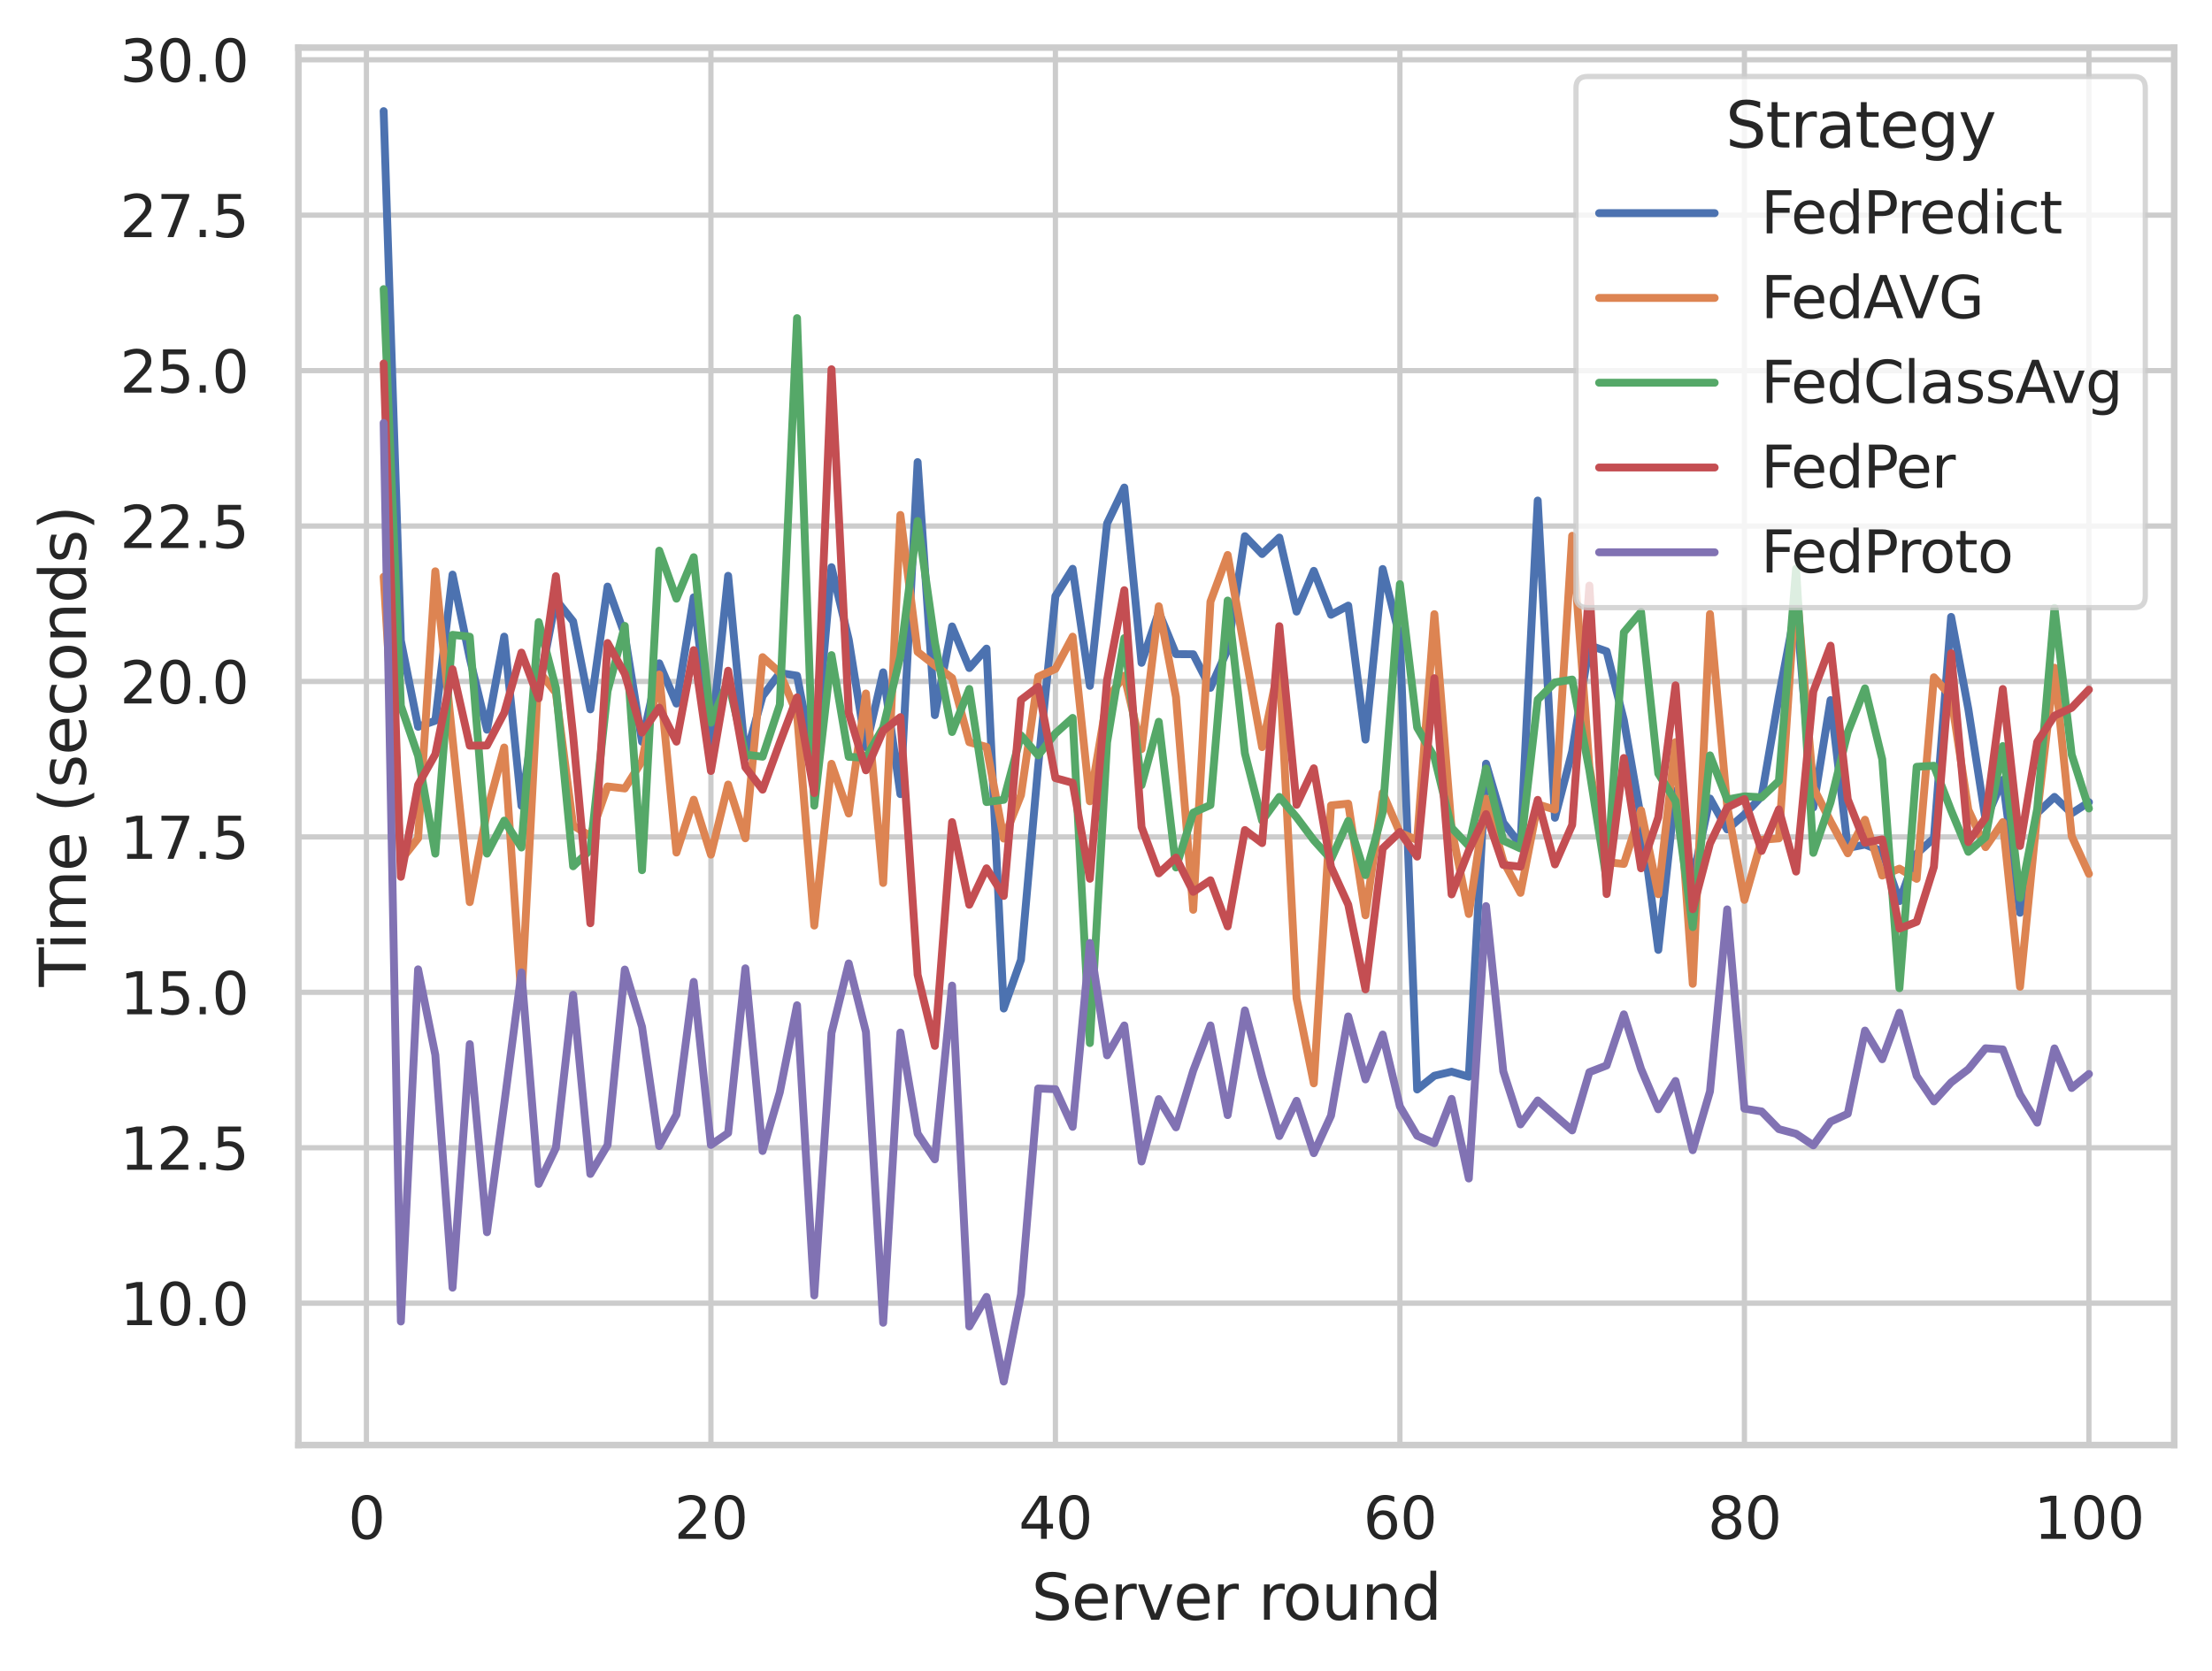 <?xml version="1.0" encoding="utf-8" standalone="no"?>
<!DOCTYPE svg PUBLIC "-//W3C//DTD SVG 1.1//EN"
  "http://www.w3.org/Graphics/SVG/1.1/DTD/svg11.dtd">
<svg xmlns:xlink="http://www.w3.org/1999/xlink" width="421.126pt" height="318.137pt" viewBox="0 0 421.126 318.137" xmlns="http://www.w3.org/2000/svg" version="1.1">
 <defs>
  <style type="text/css">*{stroke-linejoin: round; stroke-linecap: butt}</style>
 </defs>
 <g id="figure_1">
  <g id="patch_1">
   <path d="M 0 318.137 
L 421.126 318.137 
L 421.126 0 
L 0 0 
z
" style="fill: #ffffff"/>
  </g>
  <g id="axes_1">
   <g id="patch_2">
    <path d="M 56.806 275.177 
L 413.926 275.177 
L 413.926 9.065 
L 56.806 9.065 
z
" style="fill: #ffffff"/>
   </g>
   <g id="matplotlib.axis_1">
    <g id="xtick_1">
     <g id="line2d_1">
      <path d="M 69.759 275.177 
L 69.759 9.065 
" clip-path="url(#pbed85dee72)" style="fill: none; stroke: #cccccc; stroke-linecap: round"/>
     </g>
     <g id="text_1">
      <!-- 0 -->
      <g style="fill: #262626" transform="translate(66.26 293.035) scale(0.11 -0.11)">
       <defs>
        <path id="DejaVuSans-30" d="M 2034 4250 
Q 1547 4250 1301 3770 
Q 1056 3291 1056 2328 
Q 1056 1369 1301 889 
Q 1547 409 2034 409 
Q 2525 409 2770 889 
Q 3016 1369 3016 2328 
Q 3016 3291 2770 3770 
Q 2525 4250 2034 4250 
z
M 2034 4750 
Q 2819 4750 3233 4129 
Q 3647 3509 3647 2328 
Q 3647 1150 3233 529 
Q 2819 -91 2034 -91 
Q 1250 -91 836 529 
Q 422 1150 422 2328 
Q 422 3509 836 4129 
Q 1250 4750 2034 4750 
z
" transform="scale(0.016)"/>
       </defs>
       <use xlink:href="#DejaVuSans-30"/>
      </g>
     </g>
    </g>
    <g id="xtick_2">
     <g id="line2d_2">
      <path d="M 135.346 275.177 
L 135.346 9.065 
" clip-path="url(#pbed85dee72)" style="fill: none; stroke: #cccccc; stroke-linecap: round"/>
     </g>
     <g id="text_2">
      <!-- 20 -->
      <g style="fill: #262626" transform="translate(128.347 293.035) scale(0.11 -0.11)">
       <defs>
        <path id="DejaVuSans-32" d="M 1228 531 
L 3431 531 
L 3431 0 
L 469 0 
L 469 531 
Q 828 903 1448 1529 
Q 2069 2156 2228 2338 
Q 2531 2678 2651 2914 
Q 2772 3150 2772 3378 
Q 2772 3750 2511 3984 
Q 2250 4219 1831 4219 
Q 1534 4219 1204 4116 
Q 875 4013 500 3803 
L 500 4441 
Q 881 4594 1212 4672 
Q 1544 4750 1819 4750 
Q 2544 4750 2975 4387 
Q 3406 4025 3406 3419 
Q 3406 3131 3298 2873 
Q 3191 2616 2906 2266 
Q 2828 2175 2409 1742 
Q 1991 1309 1228 531 
z
" transform="scale(0.016)"/>
       </defs>
       <use xlink:href="#DejaVuSans-32"/>
       <use xlink:href="#DejaVuSans-30" x="63.623"/>
      </g>
     </g>
    </g>
    <g id="xtick_3">
     <g id="line2d_3">
      <path d="M 200.933 275.177 
L 200.933 9.065 
" clip-path="url(#pbed85dee72)" style="fill: none; stroke: #cccccc; stroke-linecap: round"/>
     </g>
     <g id="text_3">
      <!-- 40 -->
      <g style="fill: #262626" transform="translate(193.934 293.035) scale(0.11 -0.11)">
       <defs>
        <path id="DejaVuSans-34" d="M 2419 4116 
L 825 1625 
L 2419 1625 
L 2419 4116 
z
M 2253 4666 
L 3047 4666 
L 3047 1625 
L 3713 1625 
L 3713 1100 
L 3047 1100 
L 3047 0 
L 2419 0 
L 2419 1100 
L 313 1100 
L 313 1709 
L 2253 4666 
z
" transform="scale(0.016)"/>
       </defs>
       <use xlink:href="#DejaVuSans-34"/>
       <use xlink:href="#DejaVuSans-30" x="63.623"/>
      </g>
     </g>
    </g>
    <g id="xtick_4">
     <g id="line2d_4">
      <path d="M 266.52 275.177 
L 266.52 9.065 
" clip-path="url(#pbed85dee72)" style="fill: none; stroke: #cccccc; stroke-linecap: round"/>
     </g>
     <g id="text_4">
      <!-- 60 -->
      <g style="fill: #262626" transform="translate(259.521 293.035) scale(0.11 -0.11)">
       <defs>
        <path id="DejaVuSans-36" d="M 2113 2584 
Q 1688 2584 1439 2293 
Q 1191 2003 1191 1497 
Q 1191 994 1439 701 
Q 1688 409 2113 409 
Q 2538 409 2786 701 
Q 3034 994 3034 1497 
Q 3034 2003 2786 2293 
Q 2538 2584 2113 2584 
z
M 3366 4563 
L 3366 3988 
Q 3128 4100 2886 4159 
Q 2644 4219 2406 4219 
Q 1781 4219 1451 3797 
Q 1122 3375 1075 2522 
Q 1259 2794 1537 2939 
Q 1816 3084 2150 3084 
Q 2853 3084 3261 2657 
Q 3669 2231 3669 1497 
Q 3669 778 3244 343 
Q 2819 -91 2113 -91 
Q 1303 -91 875 529 
Q 447 1150 447 2328 
Q 447 3434 972 4092 
Q 1497 4750 2381 4750 
Q 2619 4750 2861 4703 
Q 3103 4656 3366 4563 
z
" transform="scale(0.016)"/>
       </defs>
       <use xlink:href="#DejaVuSans-36"/>
       <use xlink:href="#DejaVuSans-30" x="63.623"/>
      </g>
     </g>
    </g>
    <g id="xtick_5">
     <g id="line2d_5">
      <path d="M 332.106 275.177 
L 332.106 9.065 
" clip-path="url(#pbed85dee72)" style="fill: none; stroke: #cccccc; stroke-linecap: round"/>
     </g>
     <g id="text_5">
      <!-- 80 -->
      <g style="fill: #262626" transform="translate(325.108 293.035) scale(0.11 -0.11)">
       <defs>
        <path id="DejaVuSans-38" d="M 2034 2216 
Q 1584 2216 1326 1975 
Q 1069 1734 1069 1313 
Q 1069 891 1326 650 
Q 1584 409 2034 409 
Q 2484 409 2743 651 
Q 3003 894 3003 1313 
Q 3003 1734 2745 1975 
Q 2488 2216 2034 2216 
z
M 1403 2484 
Q 997 2584 770 2862 
Q 544 3141 544 3541 
Q 544 4100 942 4425 
Q 1341 4750 2034 4750 
Q 2731 4750 3128 4425 
Q 3525 4100 3525 3541 
Q 3525 3141 3298 2862 
Q 3072 2584 2669 2484 
Q 3125 2378 3379 2068 
Q 3634 1759 3634 1313 
Q 3634 634 3220 271 
Q 2806 -91 2034 -91 
Q 1263 -91 848 271 
Q 434 634 434 1313 
Q 434 1759 690 2068 
Q 947 2378 1403 2484 
z
M 1172 3481 
Q 1172 3119 1398 2916 
Q 1625 2713 2034 2713 
Q 2441 2713 2670 2916 
Q 2900 3119 2900 3481 
Q 2900 3844 2670 4047 
Q 2441 4250 2034 4250 
Q 1625 4250 1398 4047 
Q 1172 3844 1172 3481 
z
" transform="scale(0.016)"/>
       </defs>
       <use xlink:href="#DejaVuSans-38"/>
       <use xlink:href="#DejaVuSans-30" x="63.623"/>
      </g>
     </g>
    </g>
    <g id="xtick_6">
     <g id="line2d_6">
      <path d="M 397.693 275.177 
L 397.693 9.065 
" clip-path="url(#pbed85dee72)" style="fill: none; stroke: #cccccc; stroke-linecap: round"/>
     </g>
     <g id="text_6">
      <!-- 100 -->
      <g style="fill: #262626" transform="translate(387.195 293.035) scale(0.11 -0.11)">
       <defs>
        <path id="DejaVuSans-31" d="M 794 531 
L 1825 531 
L 1825 4091 
L 703 3866 
L 703 4441 
L 1819 4666 
L 2450 4666 
L 2450 531 
L 3481 531 
L 3481 0 
L 794 0 
L 794 531 
z
" transform="scale(0.016)"/>
       </defs>
       <use xlink:href="#DejaVuSans-31"/>
       <use xlink:href="#DejaVuSans-30" x="63.623"/>
       <use xlink:href="#DejaVuSans-30" x="127.246"/>
      </g>
     </g>
    </g>
    <g id="text_7">
     <!-- Server round -->
     <g style="fill: #262626" transform="translate(196.365 308.441) scale(0.12 -0.12)">
      <defs>
       <path id="DejaVuSans-53" d="M 3425 4513 
L 3425 3897 
Q 3066 4069 2747 4153 
Q 2428 4238 2131 4238 
Q 1616 4238 1336 4038 
Q 1056 3838 1056 3469 
Q 1056 3159 1242 3001 
Q 1428 2844 1947 2747 
L 2328 2669 
Q 3034 2534 3370 2195 
Q 3706 1856 3706 1288 
Q 3706 609 3251 259 
Q 2797 -91 1919 -91 
Q 1588 -91 1214 -16 
Q 841 59 441 206 
L 441 856 
Q 825 641 1194 531 
Q 1563 422 1919 422 
Q 2459 422 2753 634 
Q 3047 847 3047 1241 
Q 3047 1584 2836 1778 
Q 2625 1972 2144 2069 
L 1759 2144 
Q 1053 2284 737 2584 
Q 422 2884 422 3419 
Q 422 4038 858 4394 
Q 1294 4750 2059 4750 
Q 2388 4750 2728 4690 
Q 3069 4631 3425 4513 
z
" transform="scale(0.016)"/>
       <path id="DejaVuSans-65" d="M 3597 1894 
L 3597 1613 
L 953 1613 
Q 991 1019 1311 708 
Q 1631 397 2203 397 
Q 2534 397 2845 478 
Q 3156 559 3463 722 
L 3463 178 
Q 3153 47 2828 -22 
Q 2503 -91 2169 -91 
Q 1331 -91 842 396 
Q 353 884 353 1716 
Q 353 2575 817 3079 
Q 1281 3584 2069 3584 
Q 2775 3584 3186 3129 
Q 3597 2675 3597 1894 
z
M 3022 2063 
Q 3016 2534 2758 2815 
Q 2500 3097 2075 3097 
Q 1594 3097 1305 2825 
Q 1016 2553 972 2059 
L 3022 2063 
z
" transform="scale(0.016)"/>
       <path id="DejaVuSans-72" d="M 2631 2963 
Q 2534 3019 2420 3045 
Q 2306 3072 2169 3072 
Q 1681 3072 1420 2755 
Q 1159 2438 1159 1844 
L 1159 0 
L 581 0 
L 581 3500 
L 1159 3500 
L 1159 2956 
Q 1341 3275 1631 3429 
Q 1922 3584 2338 3584 
Q 2397 3584 2469 3576 
Q 2541 3569 2628 3553 
L 2631 2963 
z
" transform="scale(0.016)"/>
       <path id="DejaVuSans-76" d="M 191 3500 
L 800 3500 
L 1894 563 
L 2988 3500 
L 3597 3500 
L 2284 0 
L 1503 0 
L 191 3500 
z
" transform="scale(0.016)"/>
       <path id="DejaVuSans-20" transform="scale(0.016)"/>
       <path id="DejaVuSans-6f" d="M 1959 3097 
Q 1497 3097 1228 2736 
Q 959 2375 959 1747 
Q 959 1119 1226 758 
Q 1494 397 1959 397 
Q 2419 397 2687 759 
Q 2956 1122 2956 1747 
Q 2956 2369 2687 2733 
Q 2419 3097 1959 3097 
z
M 1959 3584 
Q 2709 3584 3137 3096 
Q 3566 2609 3566 1747 
Q 3566 888 3137 398 
Q 2709 -91 1959 -91 
Q 1206 -91 779 398 
Q 353 888 353 1747 
Q 353 2609 779 3096 
Q 1206 3584 1959 3584 
z
" transform="scale(0.016)"/>
       <path id="DejaVuSans-75" d="M 544 1381 
L 544 3500 
L 1119 3500 
L 1119 1403 
Q 1119 906 1312 657 
Q 1506 409 1894 409 
Q 2359 409 2629 706 
Q 2900 1003 2900 1516 
L 2900 3500 
L 3475 3500 
L 3475 0 
L 2900 0 
L 2900 538 
Q 2691 219 2414 64 
Q 2138 -91 1772 -91 
Q 1169 -91 856 284 
Q 544 659 544 1381 
z
M 1991 3584 
L 1991 3584 
z
" transform="scale(0.016)"/>
       <path id="DejaVuSans-6e" d="M 3513 2113 
L 3513 0 
L 2938 0 
L 2938 2094 
Q 2938 2591 2744 2837 
Q 2550 3084 2163 3084 
Q 1697 3084 1428 2787 
Q 1159 2491 1159 1978 
L 1159 0 
L 581 0 
L 581 3500 
L 1159 3500 
L 1159 2956 
Q 1366 3272 1645 3428 
Q 1925 3584 2291 3584 
Q 2894 3584 3203 3211 
Q 3513 2838 3513 2113 
z
" transform="scale(0.016)"/>
       <path id="DejaVuSans-64" d="M 2906 2969 
L 2906 4863 
L 3481 4863 
L 3481 0 
L 2906 0 
L 2906 525 
Q 2725 213 2448 61 
Q 2172 -91 1784 -91 
Q 1150 -91 751 415 
Q 353 922 353 1747 
Q 353 2572 751 3078 
Q 1150 3584 1784 3584 
Q 2172 3584 2448 3432 
Q 2725 3281 2906 2969 
z
M 947 1747 
Q 947 1113 1208 752 
Q 1469 391 1925 391 
Q 2381 391 2643 752 
Q 2906 1113 2906 1747 
Q 2906 2381 2643 2742 
Q 2381 3103 1925 3103 
Q 1469 3103 1208 2742 
Q 947 2381 947 1747 
z
" transform="scale(0.016)"/>
      </defs>
      <use xlink:href="#DejaVuSans-53"/>
      <use xlink:href="#DejaVuSans-65" x="63.477"/>
      <use xlink:href="#DejaVuSans-72" x="125"/>
      <use xlink:href="#DejaVuSans-76" x="166.113"/>
      <use xlink:href="#DejaVuSans-65" x="225.293"/>
      <use xlink:href="#DejaVuSans-72" x="286.816"/>
      <use xlink:href="#DejaVuSans-20" x="327.93"/>
      <use xlink:href="#DejaVuSans-72" x="359.717"/>
      <use xlink:href="#DejaVuSans-6f" x="398.58"/>
      <use xlink:href="#DejaVuSans-75" x="459.762"/>
      <use xlink:href="#DejaVuSans-6e" x="523.141"/>
      <use xlink:href="#DejaVuSans-64" x="586.52"/>
     </g>
    </g>
   </g>
   <g id="matplotlib.axis_2">
    <g id="ytick_1">
     <g id="line2d_7">
      <path d="M 56.806 248.161 
L 413.926 248.161 
" clip-path="url(#pbed85dee72)" style="fill: none; stroke: #cccccc; stroke-linecap: round"/>
     </g>
     <g id="text_8">
      <!-- 10.0 -->
      <g style="fill: #262626" transform="translate(22.814 252.34) scale(0.11 -0.11)">
       <defs>
        <path id="DejaVuSans-2e" d="M 684 794 
L 1344 794 
L 1344 0 
L 684 0 
L 684 794 
z
" transform="scale(0.016)"/>
       </defs>
       <use xlink:href="#DejaVuSans-31"/>
       <use xlink:href="#DejaVuSans-30" x="63.623"/>
       <use xlink:href="#DejaVuSans-2e" x="127.246"/>
       <use xlink:href="#DejaVuSans-30" x="159.033"/>
      </g>
     </g>
    </g>
    <g id="ytick_2">
     <g id="line2d_8">
      <path d="M 56.806 218.563 
L 413.926 218.563 
" clip-path="url(#pbed85dee72)" style="fill: none; stroke: #cccccc; stroke-linecap: round"/>
     </g>
     <g id="text_9">
      <!-- 12.5 -->
      <g style="fill: #262626" transform="translate(22.814 222.742) scale(0.11 -0.11)">
       <defs>
        <path id="DejaVuSans-35" d="M 691 4666 
L 3169 4666 
L 3169 4134 
L 1269 4134 
L 1269 2991 
Q 1406 3038 1543 3061 
Q 1681 3084 1819 3084 
Q 2600 3084 3056 2656 
Q 3513 2228 3513 1497 
Q 3513 744 3044 326 
Q 2575 -91 1722 -91 
Q 1428 -91 1123 -41 
Q 819 9 494 109 
L 494 744 
Q 775 591 1075 516 
Q 1375 441 1709 441 
Q 2250 441 2565 725 
Q 2881 1009 2881 1497 
Q 2881 1984 2565 2268 
Q 2250 2553 1709 2553 
Q 1456 2553 1204 2497 
Q 953 2441 691 2322 
L 691 4666 
z
" transform="scale(0.016)"/>
       </defs>
       <use xlink:href="#DejaVuSans-31"/>
       <use xlink:href="#DejaVuSans-32" x="63.623"/>
       <use xlink:href="#DejaVuSans-2e" x="127.246"/>
       <use xlink:href="#DejaVuSans-35" x="159.033"/>
      </g>
     </g>
    </g>
    <g id="ytick_3">
     <g id="line2d_9">
      <path d="M 56.806 188.965 
L 413.926 188.965 
" clip-path="url(#pbed85dee72)" style="fill: none; stroke: #cccccc; stroke-linecap: round"/>
     </g>
     <g id="text_10">
      <!-- 15.0 -->
      <g style="fill: #262626" transform="translate(22.814 193.144) scale(0.11 -0.11)">
       <use xlink:href="#DejaVuSans-31"/>
       <use xlink:href="#DejaVuSans-35" x="63.623"/>
       <use xlink:href="#DejaVuSans-2e" x="127.246"/>
       <use xlink:href="#DejaVuSans-30" x="159.033"/>
      </g>
     </g>
    </g>
    <g id="ytick_4">
     <g id="line2d_10">
      <path d="M 56.806 159.368 
L 413.926 159.368 
" clip-path="url(#pbed85dee72)" style="fill: none; stroke: #cccccc; stroke-linecap: round"/>
     </g>
     <g id="text_11">
      <!-- 17.5 -->
      <g style="fill: #262626" transform="translate(22.814 163.547) scale(0.11 -0.11)">
       <defs>
        <path id="DejaVuSans-37" d="M 525 4666 
L 3525 4666 
L 3525 4397 
L 1831 0 
L 1172 0 
L 2766 4134 
L 525 4134 
L 525 4666 
z
" transform="scale(0.016)"/>
       </defs>
       <use xlink:href="#DejaVuSans-31"/>
       <use xlink:href="#DejaVuSans-37" x="63.623"/>
       <use xlink:href="#DejaVuSans-2e" x="127.246"/>
       <use xlink:href="#DejaVuSans-35" x="159.033"/>
      </g>
     </g>
    </g>
    <g id="ytick_5">
     <g id="line2d_11">
      <path d="M 56.806 129.77 
L 413.926 129.77 
" clip-path="url(#pbed85dee72)" style="fill: none; stroke: #cccccc; stroke-linecap: round"/>
     </g>
     <g id="text_12">
      <!-- 20.0 -->
      <g style="fill: #262626" transform="translate(22.814 133.949) scale(0.11 -0.11)">
       <use xlink:href="#DejaVuSans-32"/>
       <use xlink:href="#DejaVuSans-30" x="63.623"/>
       <use xlink:href="#DejaVuSans-2e" x="127.246"/>
       <use xlink:href="#DejaVuSans-30" x="159.033"/>
      </g>
     </g>
    </g>
    <g id="ytick_6">
     <g id="line2d_12">
      <path d="M 56.806 100.172 
L 413.926 100.172 
" clip-path="url(#pbed85dee72)" style="fill: none; stroke: #cccccc; stroke-linecap: round"/>
     </g>
     <g id="text_13">
      <!-- 22.5 -->
      <g style="fill: #262626" transform="translate(22.814 104.351) scale(0.11 -0.11)">
       <use xlink:href="#DejaVuSans-32"/>
       <use xlink:href="#DejaVuSans-32" x="63.623"/>
       <use xlink:href="#DejaVuSans-2e" x="127.246"/>
       <use xlink:href="#DejaVuSans-35" x="159.033"/>
      </g>
     </g>
    </g>
    <g id="ytick_7">
     <g id="line2d_13">
      <path d="M 56.806 70.575 
L 413.926 70.575 
" clip-path="url(#pbed85dee72)" style="fill: none; stroke: #cccccc; stroke-linecap: round"/>
     </g>
     <g id="text_14">
      <!-- 25.0 -->
      <g style="fill: #262626" transform="translate(22.814 74.754) scale(0.11 -0.11)">
       <use xlink:href="#DejaVuSans-32"/>
       <use xlink:href="#DejaVuSans-35" x="63.623"/>
       <use xlink:href="#DejaVuSans-2e" x="127.246"/>
       <use xlink:href="#DejaVuSans-30" x="159.033"/>
      </g>
     </g>
    </g>
    <g id="ytick_8">
     <g id="line2d_14">
      <path d="M 56.806 40.977 
L 413.926 40.977 
" clip-path="url(#pbed85dee72)" style="fill: none; stroke: #cccccc; stroke-linecap: round"/>
     </g>
     <g id="text_15">
      <!-- 27.5 -->
      <g style="fill: #262626" transform="translate(22.814 45.156) scale(0.11 -0.11)">
       <use xlink:href="#DejaVuSans-32"/>
       <use xlink:href="#DejaVuSans-37" x="63.623"/>
       <use xlink:href="#DejaVuSans-2e" x="127.246"/>
       <use xlink:href="#DejaVuSans-35" x="159.033"/>
      </g>
     </g>
    </g>
    <g id="ytick_9">
     <g id="line2d_15">
      <path d="M 56.806 11.379 
L 413.926 11.379 
" clip-path="url(#pbed85dee72)" style="fill: none; stroke: #cccccc; stroke-linecap: round"/>
     </g>
     <g id="text_16">
      <!-- 30.0 -->
      <g style="fill: #262626" transform="translate(22.814 15.558) scale(0.11 -0.11)">
       <defs>
        <path id="DejaVuSans-33" d="M 2597 2516 
Q 3050 2419 3304 2112 
Q 3559 1806 3559 1356 
Q 3559 666 3084 287 
Q 2609 -91 1734 -91 
Q 1441 -91 1130 -33 
Q 819 25 488 141 
L 488 750 
Q 750 597 1062 519 
Q 1375 441 1716 441 
Q 2309 441 2620 675 
Q 2931 909 2931 1356 
Q 2931 1769 2642 2001 
Q 2353 2234 1838 2234 
L 1294 2234 
L 1294 2753 
L 1863 2753 
Q 2328 2753 2575 2939 
Q 2822 3125 2822 3475 
Q 2822 3834 2567 4026 
Q 2313 4219 1838 4219 
Q 1578 4219 1281 4162 
Q 984 4106 628 3988 
L 628 4550 
Q 988 4650 1302 4700 
Q 1616 4750 1894 4750 
Q 2613 4750 3031 4423 
Q 3450 4097 3450 3541 
Q 3450 3153 3228 2886 
Q 3006 2619 2597 2516 
z
" transform="scale(0.016)"/>
       </defs>
       <use xlink:href="#DejaVuSans-33"/>
       <use xlink:href="#DejaVuSans-30" x="63.623"/>
       <use xlink:href="#DejaVuSans-2e" x="127.246"/>
       <use xlink:href="#DejaVuSans-30" x="159.033"/>
      </g>
     </g>
    </g>
    <g id="text_17">
     <!-- Time (seconds) -->
     <g style="fill: #262626" transform="translate(16.318 187.915) rotate(-90) scale(0.12 -0.12)">
      <defs>
       <path id="DejaVuSans-54" d="M -19 4666 
L 3928 4666 
L 3928 4134 
L 2272 4134 
L 2272 0 
L 1638 0 
L 1638 4134 
L -19 4134 
L -19 4666 
z
" transform="scale(0.016)"/>
       <path id="DejaVuSans-69" d="M 603 3500 
L 1178 3500 
L 1178 0 
L 603 0 
L 603 3500 
z
M 603 4863 
L 1178 4863 
L 1178 4134 
L 603 4134 
L 603 4863 
z
" transform="scale(0.016)"/>
       <path id="DejaVuSans-6d" d="M 3328 2828 
Q 3544 3216 3844 3400 
Q 4144 3584 4550 3584 
Q 5097 3584 5394 3201 
Q 5691 2819 5691 2113 
L 5691 0 
L 5113 0 
L 5113 2094 
Q 5113 2597 4934 2840 
Q 4756 3084 4391 3084 
Q 3944 3084 3684 2787 
Q 3425 2491 3425 1978 
L 3425 0 
L 2847 0 
L 2847 2094 
Q 2847 2600 2669 2842 
Q 2491 3084 2119 3084 
Q 1678 3084 1418 2786 
Q 1159 2488 1159 1978 
L 1159 0 
L 581 0 
L 581 3500 
L 1159 3500 
L 1159 2956 
Q 1356 3278 1631 3431 
Q 1906 3584 2284 3584 
Q 2666 3584 2933 3390 
Q 3200 3197 3328 2828 
z
" transform="scale(0.016)"/>
       <path id="DejaVuSans-28" d="M 1984 4856 
Q 1566 4138 1362 3434 
Q 1159 2731 1159 2009 
Q 1159 1288 1364 580 
Q 1569 -128 1984 -844 
L 1484 -844 
Q 1016 -109 783 600 
Q 550 1309 550 2009 
Q 550 2706 781 3412 
Q 1013 4119 1484 4856 
L 1984 4856 
z
" transform="scale(0.016)"/>
       <path id="DejaVuSans-73" d="M 2834 3397 
L 2834 2853 
Q 2591 2978 2328 3040 
Q 2066 3103 1784 3103 
Q 1356 3103 1142 2972 
Q 928 2841 928 2578 
Q 928 2378 1081 2264 
Q 1234 2150 1697 2047 
L 1894 2003 
Q 2506 1872 2764 1633 
Q 3022 1394 3022 966 
Q 3022 478 2636 193 
Q 2250 -91 1575 -91 
Q 1294 -91 989 -36 
Q 684 19 347 128 
L 347 722 
Q 666 556 975 473 
Q 1284 391 1588 391 
Q 1994 391 2212 530 
Q 2431 669 2431 922 
Q 2431 1156 2273 1281 
Q 2116 1406 1581 1522 
L 1381 1569 
Q 847 1681 609 1914 
Q 372 2147 372 2553 
Q 372 3047 722 3315 
Q 1072 3584 1716 3584 
Q 2034 3584 2315 3537 
Q 2597 3491 2834 3397 
z
" transform="scale(0.016)"/>
       <path id="DejaVuSans-63" d="M 3122 3366 
L 3122 2828 
Q 2878 2963 2633 3030 
Q 2388 3097 2138 3097 
Q 1578 3097 1268 2742 
Q 959 2388 959 1747 
Q 959 1106 1268 751 
Q 1578 397 2138 397 
Q 2388 397 2633 464 
Q 2878 531 3122 666 
L 3122 134 
Q 2881 22 2623 -34 
Q 2366 -91 2075 -91 
Q 1284 -91 818 406 
Q 353 903 353 1747 
Q 353 2603 823 3093 
Q 1294 3584 2113 3584 
Q 2378 3584 2631 3529 
Q 2884 3475 3122 3366 
z
" transform="scale(0.016)"/>
       <path id="DejaVuSans-29" d="M 513 4856 
L 1013 4856 
Q 1481 4119 1714 3412 
Q 1947 2706 1947 2009 
Q 1947 1309 1714 600 
Q 1481 -109 1013 -844 
L 513 -844 
Q 928 -128 1133 580 
Q 1338 1288 1338 2009 
Q 1338 2731 1133 3434 
Q 928 4138 513 4856 
z
" transform="scale(0.016)"/>
      </defs>
      <use xlink:href="#DejaVuSans-54"/>
      <use xlink:href="#DejaVuSans-69" x="57.959"/>
      <use xlink:href="#DejaVuSans-6d" x="85.742"/>
      <use xlink:href="#DejaVuSans-65" x="183.154"/>
      <use xlink:href="#DejaVuSans-20" x="244.678"/>
      <use xlink:href="#DejaVuSans-28" x="276.465"/>
      <use xlink:href="#DejaVuSans-73" x="315.479"/>
      <use xlink:href="#DejaVuSans-65" x="367.578"/>
      <use xlink:href="#DejaVuSans-63" x="429.102"/>
      <use xlink:href="#DejaVuSans-6f" x="484.082"/>
      <use xlink:href="#DejaVuSans-6e" x="545.264"/>
      <use xlink:href="#DejaVuSans-64" x="608.643"/>
      <use xlink:href="#DejaVuSans-73" x="672.119"/>
      <use xlink:href="#DejaVuSans-29" x="724.219"/>
     </g>
    </g>
   </g>
   <g id="PolyCollection_1"/>
   <g id="PolyCollection_2"/>
   <g id="PolyCollection_3"/>
   <g id="PolyCollection_4"/>
   <g id="PolyCollection_5"/>
   <g id="line2d_16">
    <path d="M 73.039 21.161 
L 76.318 121.975 
L 79.597 138.402 
L 82.877 137.236 
L 86.156 109.419 
L 89.435 125.357 
L 92.715 138.959 
L 95.994 121.228 
L 99.273 153.442 
L 102.553 131.057 
L 105.832 114.197 
L 109.111 118.32 
L 112.391 135.081 
L 115.67 111.694 
L 118.949 120.901 
L 122.229 141.255 
L 125.508 126.306 
L 128.787 133.982 
L 132.067 113.747 
L 135.346 141.299 
L 138.625 109.647 
L 141.905 144.308 
L 145.184 132.548 
L 148.463 128.161 
L 151.743 128.673 
L 155.022 145.642 
L 158.301 108.009 
L 161.581 121.779 
L 164.86 142.289 
L 168.139 128.027 
L 171.419 151.226 
L 174.698 87.994 
L 177.978 136.177 
L 181.257 119.29 
L 184.536 127.211 
L 187.816 123.509 
L 191.095 192.052 
L 194.374 182.788 
L 197.654 145.783 
L 200.933 113.519 
L 204.212 108.312 
L 207.492 130.604 
L 210.771 99.673 
L 214.05 92.839 
L 217.33 126.217 
L 220.609 116.559 
L 223.888 124.566 
L 227.168 124.585 
L 230.447 130.983 
L 233.726 123.672 
L 237.006 102.103 
L 240.285 105.503 
L 243.564 102.367 
L 246.844 116.468 
L 250.123 108.705 
L 253.402 117.068 
L 256.682 115.323 
L 259.961 140.844 
L 263.24 108.353 
L 266.52 121.382 
L 269.799 207.466 
L 273.078 204.849 
L 276.358 204.079 
L 279.637 205.039 
L 282.916 145.421 
L 286.196 156.649 
L 289.475 160.857 
L 292.754 95.315 
L 296.034 155.726 
L 299.313 143.074 
L 302.592 122.879 
L 305.872 124.032 
L 309.151 137.135 
L 312.43 155.897 
L 315.71 180.886 
L 318.989 150.572 
L 322.268 167.281 
L 325.548 152.058 
L 328.827 157.947 
L 332.106 155.1 
L 335.386 151.65 
L 338.665 132.645 
L 341.944 115.391 
L 345.224 153.772 
L 348.503 133.317 
L 351.782 161.468 
L 355.062 160.838 
L 358.341 162.092 
L 361.62 171.594 
L 364.9 162.566 
L 368.179 159.624 
L 371.458 117.474 
L 374.738 135.046 
L 378.017 156.136 
L 381.297 148.497 
L 384.576 173.815 
L 387.855 154.824 
L 391.135 151.749 
L 394.414 154.883 
L 397.693 152.755 
" clip-path="url(#pbed85dee72)" style="fill: none; stroke: #4c72b0; stroke-width: 1.5; stroke-linecap: round"/>
   </g>
   <g id="line2d_17">
    <path d="M 73.039 109.837 
L 76.318 163.799 
L 79.597 159.633 
L 82.877 108.792 
L 86.156 140.668 
L 89.435 171.789 
L 92.715 154.57 
L 95.994 142.343 
L 99.273 190.328 
L 102.553 127.785 
L 105.832 131.92 
L 109.111 157.201 
L 112.391 159.201 
L 115.67 149.762 
L 118.949 150.147 
L 122.229 144.942 
L 125.508 128.439 
L 128.787 162.352 
L 132.067 152.284 
L 135.346 162.747 
L 138.625 149.395 
L 141.905 159.636 
L 145.184 125.137 
L 148.463 128.093 
L 151.743 135.989 
L 155.022 176.254 
L 158.301 145.443 
L 161.581 154.917 
L 164.86 132.058 
L 168.139 168.142 
L 171.419 98.059 
L 174.698 124.134 
L 177.978 126.687 
L 181.257 129.099 
L 184.536 141.337 
L 187.816 142.235 
L 191.095 159.686 
L 194.374 151.42 
L 197.654 128.86 
L 200.933 127.386 
L 204.212 121.234 
L 207.492 152.59 
L 210.771 133.131 
L 214.05 128.669 
L 217.33 142.651 
L 220.609 115.45 
L 223.888 132.737 
L 227.168 173.252 
L 230.447 114.575 
L 233.726 105.679 
L 237.006 123.988 
L 240.285 142.272 
L 243.564 126.393 
L 246.844 190.111 
L 250.123 206.3 
L 253.402 153.369 
L 256.682 153.04 
L 259.961 174.296 
L 263.24 150.98 
L 266.52 158.606 
L 269.799 159.945 
L 273.078 116.95 
L 276.358 157.809 
L 279.637 174.052 
L 282.916 152.088 
L 286.196 163.942 
L 289.475 170.027 
L 292.754 153.164 
L 296.034 154.177 
L 299.313 102.029 
L 302.592 146.007 
L 305.872 164.174 
L 309.151 164.514 
L 312.43 154.307 
L 315.71 170.281 
L 318.989 141.318 
L 322.268 187.351 
L 325.548 116.932 
L 328.827 153.501 
L 332.106 171.361 
L 335.386 159.929 
L 338.665 159.651 
L 341.944 111.155 
L 345.224 149.977 
L 348.503 156.41 
L 351.782 162.493 
L 355.062 156.095 
L 358.341 166.729 
L 361.62 165.412 
L 364.9 167.357 
L 368.179 128.969 
L 371.458 132.65 
L 374.738 154.208 
L 378.017 161.318 
L 381.297 156.558 
L 384.576 187.912 
L 387.855 154.966 
L 391.135 127.152 
L 394.414 159.234 
L 397.693 166.406 
" clip-path="url(#pbed85dee72)" style="fill: none; stroke: #dd8452; stroke-width: 1.5; stroke-linecap: round"/>
   </g>
   <g id="line2d_18">
    <path d="M 73.039 55.056 
L 76.318 134.403 
L 79.597 143.941 
L 82.877 162.557 
L 86.156 120.892 
L 89.435 121.247 
L 92.715 162.553 
L 95.994 156.266 
L 99.273 161.388 
L 102.553 118.461 
L 105.832 131.031 
L 109.111 164.963 
L 112.391 161.83 
L 115.67 131.609 
L 118.949 119.188 
L 122.229 165.707 
L 125.508 104.86 
L 128.787 114.002 
L 132.067 106.107 
L 135.346 137.612 
L 138.625 129.66 
L 141.905 143.685 
L 145.184 144.097 
L 148.463 134.193 
L 151.743 60.576 
L 155.022 153.417 
L 158.301 124.748 
L 161.581 144.121 
L 164.86 144.291 
L 168.139 138.551 
L 171.419 124.958 
L 174.698 99.211 
L 177.978 122.3 
L 181.257 139.397 
L 184.536 131.197 
L 187.816 152.733 
L 191.095 152.307 
L 194.374 140.034 
L 197.654 143.847 
L 200.933 139.662 
L 204.212 136.707 
L 207.492 198.633 
L 210.771 141.378 
L 214.05 121.509 
L 217.33 149.514 
L 220.609 137.443 
L 223.888 165.193 
L 227.168 154.754 
L 230.447 153.301 
L 233.726 114.358 
L 237.006 143.459 
L 240.285 156.275 
L 243.564 151.751 
L 246.844 155.633 
L 250.123 159.999 
L 253.402 163.641 
L 256.682 156.325 
L 259.961 166.648 
L 263.24 154.699 
L 266.52 111.231 
L 269.799 138.53 
L 273.078 144.153 
L 276.358 157.624 
L 279.637 161.083 
L 282.916 146.346 
L 286.196 160.067 
L 289.475 161.57 
L 292.754 133.23 
L 296.034 129.948 
L 299.313 129.402 
L 302.592 146.71 
L 305.872 167.59 
L 309.151 120.42 
L 312.43 116.537 
L 315.71 147.302 
L 318.989 152.554 
L 322.268 176.546 
L 325.548 143.843 
L 328.827 152.257 
L 332.106 151.643 
L 335.386 151.824 
L 338.665 148.716 
L 341.944 108.288 
L 345.224 162.408 
L 348.503 152.793 
L 351.782 139.442 
L 355.062 131.085 
L 358.341 144.577 
L 361.62 188.174 
L 364.9 146.017 
L 368.179 145.817 
L 371.458 154.33 
L 374.738 162.211 
L 378.017 159.406 
L 381.297 142.071 
L 384.576 170.993 
L 387.855 154.008 
L 391.135 115.76 
L 394.414 143.7 
L 397.693 153.961 
" clip-path="url(#pbed85dee72)" style="fill: none; stroke: #55a868; stroke-width: 1.5; stroke-linecap: round"/>
   </g>
   <g id="line2d_19">
    <path d="M 73.039 69.222 
L 76.318 166.961 
L 79.597 149.456 
L 82.877 143.635 
L 86.156 127.439 
L 89.435 142.002 
L 92.715 141.963 
L 95.994 135.73 
L 99.273 124.272 
L 102.553 132.984 
L 105.832 109.719 
L 109.111 140.016 
L 112.391 175.81 
L 115.67 122.447 
L 118.949 128.314 
L 122.229 139.501 
L 125.508 134.759 
L 128.787 141.23 
L 132.067 123.806 
L 135.346 146.813 
L 138.625 127.723 
L 141.905 146.108 
L 145.184 150.374 
L 148.463 141.436 
L 151.743 132.794 
L 155.022 151.026 
L 158.301 70.314 
L 161.581 135.771 
L 164.86 146.689 
L 168.139 139.14 
L 171.419 136.564 
L 174.698 185.617 
L 177.978 199.161 
L 181.257 156.547 
L 184.536 172.287 
L 187.816 165.347 
L 191.095 170.61 
L 194.374 133.285 
L 197.654 130.787 
L 200.933 148.173 
L 204.212 149.066 
L 207.492 167.342 
L 210.771 129.458 
L 214.05 112.387 
L 217.33 157.498 
L 220.609 166.314 
L 223.888 163.302 
L 227.168 169.834 
L 230.447 167.623 
L 233.726 176.406 
L 237.006 158.059 
L 240.285 160.546 
L 243.564 119.242 
L 246.844 153.257 
L 250.123 146.304 
L 253.402 165.084 
L 256.682 172.276 
L 259.961 188.403 
L 263.24 161.555 
L 266.52 158.426 
L 269.799 163.122 
L 273.078 129.142 
L 276.358 170.318 
L 279.637 161.957 
L 282.916 155.029 
L 286.196 164.7 
L 289.475 165.031 
L 292.754 152.316 
L 296.034 164.607 
L 299.313 157.09 
L 302.592 111.508 
L 305.872 170.251 
L 309.151 144.345 
L 312.43 165.353 
L 315.71 155.634 
L 318.989 130.503 
L 322.268 173.138 
L 325.548 160.641 
L 328.827 153.775 
L 332.106 152.158 
L 335.386 162.038 
L 338.665 154.125 
L 341.944 165.972 
L 345.224 131.682 
L 348.503 122.952 
L 351.782 152.213 
L 355.062 160.471 
L 358.341 159.844 
L 361.62 176.821 
L 364.9 175.545 
L 368.179 165.078 
L 371.458 124.388 
L 374.738 160.355 
L 378.017 155.731 
L 381.297 131.205 
L 384.576 161.091 
L 387.855 141.278 
L 391.135 136.295 
L 394.414 134.781 
L 397.693 131.328 
" clip-path="url(#pbed85dee72)" style="fill: none; stroke: #c44e52; stroke-width: 1.5; stroke-linecap: round"/>
   </g>
   <g id="line2d_20">
    <path d="M 73.039 80.538 
L 76.318 251.652 
L 79.597 184.589 
L 82.877 200.892 
L 86.156 245.205 
L 89.435 198.831 
L 92.715 234.65 
L 95.994 210.269 
L 99.273 185.164 
L 102.553 225.453 
L 105.832 218.591 
L 109.111 189.444 
L 112.391 223.555 
L 115.67 218.053 
L 118.949 184.629 
L 122.229 195.542 
L 125.508 218.236 
L 128.787 212.266 
L 132.067 186.973 
L 135.346 218.028 
L 138.625 215.755 
L 141.905 184.396 
L 145.184 219.178 
L 148.463 207.994 
L 151.743 191.423 
L 155.022 246.687 
L 158.301 196.719 
L 161.581 183.458 
L 164.86 196.511 
L 168.139 251.887 
L 171.419 196.625 
L 174.698 215.879 
L 177.978 220.769 
L 181.257 187.684 
L 184.536 252.591 
L 187.816 246.967 
L 191.095 263.081 
L 194.374 246.494 
L 197.654 207.275 
L 200.933 207.414 
L 204.212 214.58 
L 207.492 179.561 
L 210.771 200.962 
L 214.05 195.277 
L 217.33 221.186 
L 220.609 209.296 
L 223.888 214.674 
L 227.168 203.882 
L 230.447 195.27 
L 233.726 212.349 
L 237.006 192.403 
L 240.285 205.005 
L 243.564 216.338 
L 246.844 209.621 
L 250.123 219.598 
L 253.402 212.449 
L 256.682 193.555 
L 259.961 205.549 
L 263.24 197.005 
L 266.52 210.712 
L 269.799 216.268 
L 273.078 217.7 
L 276.358 209.255 
L 279.637 224.417 
L 282.916 172.545 
L 286.196 204.011 
L 289.475 214.115 
L 292.754 209.559 
L 296.034 212.409 
L 299.313 215.258 
L 302.592 204.167 
L 305.872 202.894 
L 309.151 193.157 
L 312.43 203.561 
L 315.71 211.236 
L 318.989 205.841 
L 322.268 219.031 
L 325.548 207.83 
L 328.827 173.172 
L 332.106 211.113 
L 335.386 211.648 
L 338.665 215.015 
L 341.944 215.901 
L 345.224 218.106 
L 348.503 213.595 
L 351.782 212.096 
L 355.062 196.248 
L 358.341 201.709 
L 361.62 192.848 
L 364.9 204.891 
L 368.179 209.732 
L 371.458 206.125 
L 374.738 203.618 
L 378.017 199.618 
L 381.297 199.84 
L 384.576 208.425 
L 387.855 213.786 
L 391.135 199.644 
L 394.414 207.184 
L 397.693 204.517 
" clip-path="url(#pbed85dee72)" style="fill: none; stroke: #8172b3; stroke-width: 1.5; stroke-linecap: round"/>
   </g>
   <g id="line2d_21"/>
   <g id="line2d_22"/>
   <g id="line2d_23"/>
   <g id="line2d_24"/>
   <g id="line2d_25"/>
   <g id="patch_3">
    <path d="M 56.806 275.177 
L 56.806 9.065 
" style="fill: none; stroke: #cccccc; stroke-width: 1.25; stroke-linejoin: miter; stroke-linecap: square"/>
   </g>
   <g id="patch_4">
    <path d="M 413.926 275.177 
L 413.926 9.065 
" style="fill: none; stroke: #cccccc; stroke-width: 1.25; stroke-linejoin: miter; stroke-linecap: square"/>
   </g>
   <g id="patch_5">
    <path d="M 56.806 275.177 
L 413.926 275.177 
" style="fill: none; stroke: #cccccc; stroke-width: 1.25; stroke-linejoin: miter; stroke-linecap: square"/>
   </g>
   <g id="patch_6">
    <path d="M 56.806 9.065 
L 413.926 9.065 
" style="fill: none; stroke: #cccccc; stroke-width: 1.25; stroke-linejoin: miter; stroke-linecap: square"/>
   </g>
   <g id="legend_1">
    <g id="patch_7">
     <path d="M 302.242 115.709 
L 406.226 115.709 
Q 408.426 115.709 408.426 113.509 
L 408.426 16.765 
Q 408.426 14.565 406.226 14.565 
L 302.242 14.565 
Q 300.042 14.565 300.042 16.765 
L 300.042 113.509 
Q 300.042 115.709 302.242 115.709 
z
" style="fill: #ffffff; opacity: 0.8; stroke: #cccccc; stroke-linejoin: miter"/>
    </g>
    <g id="text_18">
     <!-- Strategy -->
     <g style="fill: #262626" transform="translate(328.525 28.083) scale(0.12 -0.12)">
      <defs>
       <path id="DejaVuSans-74" d="M 1172 4494 
L 1172 3500 
L 2356 3500 
L 2356 3053 
L 1172 3053 
L 1172 1153 
Q 1172 725 1289 603 
Q 1406 481 1766 481 
L 2356 481 
L 2356 0 
L 1766 0 
Q 1100 0 847 248 
Q 594 497 594 1153 
L 594 3053 
L 172 3053 
L 172 3500 
L 594 3500 
L 594 4494 
L 1172 4494 
z
" transform="scale(0.016)"/>
       <path id="DejaVuSans-61" d="M 2194 1759 
Q 1497 1759 1228 1600 
Q 959 1441 959 1056 
Q 959 750 1161 570 
Q 1363 391 1709 391 
Q 2188 391 2477 730 
Q 2766 1069 2766 1631 
L 2766 1759 
L 2194 1759 
z
M 3341 1997 
L 3341 0 
L 2766 0 
L 2766 531 
Q 2569 213 2275 61 
Q 1981 -91 1556 -91 
Q 1019 -91 701 211 
Q 384 513 384 1019 
Q 384 1609 779 1909 
Q 1175 2209 1959 2209 
L 2766 2209 
L 2766 2266 
Q 2766 2663 2505 2880 
Q 2244 3097 1772 3097 
Q 1472 3097 1187 3025 
Q 903 2953 641 2809 
L 641 3341 
Q 956 3463 1253 3523 
Q 1550 3584 1831 3584 
Q 2591 3584 2966 3190 
Q 3341 2797 3341 1997 
z
" transform="scale(0.016)"/>
       <path id="DejaVuSans-67" d="M 2906 1791 
Q 2906 2416 2648 2759 
Q 2391 3103 1925 3103 
Q 1463 3103 1205 2759 
Q 947 2416 947 1791 
Q 947 1169 1205 825 
Q 1463 481 1925 481 
Q 2391 481 2648 825 
Q 2906 1169 2906 1791 
z
M 3481 434 
Q 3481 -459 3084 -895 
Q 2688 -1331 1869 -1331 
Q 1566 -1331 1297 -1286 
Q 1028 -1241 775 -1147 
L 775 -588 
Q 1028 -725 1275 -790 
Q 1522 -856 1778 -856 
Q 2344 -856 2625 -561 
Q 2906 -266 2906 331 
L 2906 616 
Q 2728 306 2450 153 
Q 2172 0 1784 0 
Q 1141 0 747 490 
Q 353 981 353 1791 
Q 353 2603 747 3093 
Q 1141 3584 1784 3584 
Q 2172 3584 2450 3431 
Q 2728 3278 2906 2969 
L 2906 3500 
L 3481 3500 
L 3481 434 
z
" transform="scale(0.016)"/>
       <path id="DejaVuSans-79" d="M 2059 -325 
Q 1816 -950 1584 -1140 
Q 1353 -1331 966 -1331 
L 506 -1331 
L 506 -850 
L 844 -850 
Q 1081 -850 1212 -737 
Q 1344 -625 1503 -206 
L 1606 56 
L 191 3500 
L 800 3500 
L 1894 763 
L 2988 3500 
L 3597 3500 
L 2059 -325 
z
" transform="scale(0.016)"/>
      </defs>
      <use xlink:href="#DejaVuSans-53"/>
      <use xlink:href="#DejaVuSans-74" x="63.477"/>
      <use xlink:href="#DejaVuSans-72" x="102.686"/>
      <use xlink:href="#DejaVuSans-61" x="143.799"/>
      <use xlink:href="#DejaVuSans-74" x="205.078"/>
      <use xlink:href="#DejaVuSans-65" x="244.287"/>
      <use xlink:href="#DejaVuSans-67" x="305.811"/>
      <use xlink:href="#DejaVuSans-79" x="369.287"/>
     </g>
    </g>
    <g id="line2d_26">
     <path d="M 304.442 40.587 
L 315.442 40.587 
L 326.442 40.587 
" style="fill: none; stroke: #4c72b0; stroke-width: 1.5; stroke-linecap: round"/>
    </g>
    <g id="text_19">
     <!-- FedPredict -->
     <g style="fill: #262626" transform="translate(335.242 44.437) scale(0.11 -0.11)">
      <defs>
       <path id="DejaVuSans-46" d="M 628 4666 
L 3309 4666 
L 3309 4134 
L 1259 4134 
L 1259 2759 
L 3109 2759 
L 3109 2228 
L 1259 2228 
L 1259 0 
L 628 0 
L 628 4666 
z
" transform="scale(0.016)"/>
       <path id="DejaVuSans-50" d="M 1259 4147 
L 1259 2394 
L 2053 2394 
Q 2494 2394 2734 2622 
Q 2975 2850 2975 3272 
Q 2975 3691 2734 3919 
Q 2494 4147 2053 4147 
L 1259 4147 
z
M 628 4666 
L 2053 4666 
Q 2838 4666 3239 4311 
Q 3641 3956 3641 3272 
Q 3641 2581 3239 2228 
Q 2838 1875 2053 1875 
L 1259 1875 
L 1259 0 
L 628 0 
L 628 4666 
z
" transform="scale(0.016)"/>
      </defs>
      <use xlink:href="#DejaVuSans-46"/>
      <use xlink:href="#DejaVuSans-65" x="52.02"/>
      <use xlink:href="#DejaVuSans-64" x="113.543"/>
      <use xlink:href="#DejaVuSans-50" x="177.02"/>
      <use xlink:href="#DejaVuSans-72" x="235.572"/>
      <use xlink:href="#DejaVuSans-65" x="274.436"/>
      <use xlink:href="#DejaVuSans-64" x="335.959"/>
      <use xlink:href="#DejaVuSans-69" x="399.436"/>
      <use xlink:href="#DejaVuSans-63" x="427.219"/>
      <use xlink:href="#DejaVuSans-74" x="482.199"/>
     </g>
    </g>
    <g id="line2d_27">
     <path d="M 304.442 56.733 
L 315.442 56.733 
L 326.442 56.733 
" style="fill: none; stroke: #dd8452; stroke-width: 1.5; stroke-linecap: round"/>
    </g>
    <g id="text_20">
     <!-- FedAVG -->
     <g style="fill: #262626" transform="translate(335.242 60.583) scale(0.11 -0.11)">
      <defs>
       <path id="DejaVuSans-41" d="M 2188 4044 
L 1331 1722 
L 3047 1722 
L 2188 4044 
z
M 1831 4666 
L 2547 4666 
L 4325 0 
L 3669 0 
L 3244 1197 
L 1141 1197 
L 716 0 
L 50 0 
L 1831 4666 
z
" transform="scale(0.016)"/>
       <path id="DejaVuSans-56" d="M 1831 0 
L 50 4666 
L 709 4666 
L 2188 738 
L 3669 4666 
L 4325 4666 
L 2547 0 
L 1831 0 
z
" transform="scale(0.016)"/>
       <path id="DejaVuSans-47" d="M 3809 666 
L 3809 1919 
L 2778 1919 
L 2778 2438 
L 4434 2438 
L 4434 434 
Q 4069 175 3628 42 
Q 3188 -91 2688 -91 
Q 1594 -91 976 548 
Q 359 1188 359 2328 
Q 359 3472 976 4111 
Q 1594 4750 2688 4750 
Q 3144 4750 3555 4637 
Q 3966 4525 4313 4306 
L 4313 3634 
Q 3963 3931 3569 4081 
Q 3175 4231 2741 4231 
Q 1884 4231 1454 3753 
Q 1025 3275 1025 2328 
Q 1025 1384 1454 906 
Q 1884 428 2741 428 
Q 3075 428 3337 486 
Q 3600 544 3809 666 
z
" transform="scale(0.016)"/>
      </defs>
      <use xlink:href="#DejaVuSans-46"/>
      <use xlink:href="#DejaVuSans-65" x="52.02"/>
      <use xlink:href="#DejaVuSans-64" x="113.543"/>
      <use xlink:href="#DejaVuSans-41" x="177.02"/>
      <use xlink:href="#DejaVuSans-56" x="239.053"/>
      <use xlink:href="#DejaVuSans-47" x="307.461"/>
     </g>
    </g>
    <g id="line2d_28">
     <path d="M 304.442 72.879 
L 315.442 72.879 
L 326.442 72.879 
" style="fill: none; stroke: #55a868; stroke-width: 1.5; stroke-linecap: round"/>
    </g>
    <g id="text_21">
     <!-- FedClassAvg -->
     <g style="fill: #262626" transform="translate(335.242 76.729) scale(0.11 -0.11)">
      <defs>
       <path id="DejaVuSans-43" d="M 4122 4306 
L 4122 3641 
Q 3803 3938 3442 4084 
Q 3081 4231 2675 4231 
Q 1875 4231 1450 3742 
Q 1025 3253 1025 2328 
Q 1025 1406 1450 917 
Q 1875 428 2675 428 
Q 3081 428 3442 575 
Q 3803 722 4122 1019 
L 4122 359 
Q 3791 134 3420 21 
Q 3050 -91 2638 -91 
Q 1578 -91 968 557 
Q 359 1206 359 2328 
Q 359 3453 968 4101 
Q 1578 4750 2638 4750 
Q 3056 4750 3426 4639 
Q 3797 4528 4122 4306 
z
" transform="scale(0.016)"/>
       <path id="DejaVuSans-6c" d="M 603 4863 
L 1178 4863 
L 1178 0 
L 603 0 
L 603 4863 
z
" transform="scale(0.016)"/>
      </defs>
      <use xlink:href="#DejaVuSans-46"/>
      <use xlink:href="#DejaVuSans-65" x="52.02"/>
      <use xlink:href="#DejaVuSans-64" x="113.543"/>
      <use xlink:href="#DejaVuSans-43" x="177.02"/>
      <use xlink:href="#DejaVuSans-6c" x="246.844"/>
      <use xlink:href="#DejaVuSans-61" x="274.627"/>
      <use xlink:href="#DejaVuSans-73" x="335.906"/>
      <use xlink:href="#DejaVuSans-73" x="388.006"/>
      <use xlink:href="#DejaVuSans-41" x="440.105"/>
      <use xlink:href="#DejaVuSans-76" x="502.639"/>
      <use xlink:href="#DejaVuSans-67" x="561.818"/>
     </g>
    </g>
    <g id="line2d_29">
     <path d="M 304.442 89.025 
L 315.442 89.025 
L 326.442 89.025 
" style="fill: none; stroke: #c44e52; stroke-width: 1.5; stroke-linecap: round"/>
    </g>
    <g id="text_22">
     <!-- FedPer -->
     <g style="fill: #262626" transform="translate(335.242 92.875) scale(0.11 -0.11)">
      <use xlink:href="#DejaVuSans-46"/>
      <use xlink:href="#DejaVuSans-65" x="52.02"/>
      <use xlink:href="#DejaVuSans-64" x="113.543"/>
      <use xlink:href="#DejaVuSans-50" x="177.02"/>
      <use xlink:href="#DejaVuSans-65" x="233.697"/>
      <use xlink:href="#DejaVuSans-72" x="295.221"/>
     </g>
    </g>
    <g id="line2d_30">
     <path d="M 304.442 105.171 
L 315.442 105.171 
L 326.442 105.171 
" style="fill: none; stroke: #8172b3; stroke-width: 1.5; stroke-linecap: round"/>
    </g>
    <g id="text_23">
     <!-- FedProto -->
     <g style="fill: #262626" transform="translate(335.242 109.021) scale(0.11 -0.11)">
      <use xlink:href="#DejaVuSans-46"/>
      <use xlink:href="#DejaVuSans-65" x="52.02"/>
      <use xlink:href="#DejaVuSans-64" x="113.543"/>
      <use xlink:href="#DejaVuSans-50" x="177.02"/>
      <use xlink:href="#DejaVuSans-72" x="235.572"/>
      <use xlink:href="#DejaVuSans-6f" x="274.436"/>
      <use xlink:href="#DejaVuSans-74" x="335.617"/>
      <use xlink:href="#DejaVuSans-6f" x="374.826"/>
     </g>
    </g>
   </g>
  </g>
 </g>
 <defs>
  <clipPath id="pbed85dee72">
   <rect x="56.806" y="9.065" width="357.12" height="266.112"/>
  </clipPath>
 </defs>
</svg>
